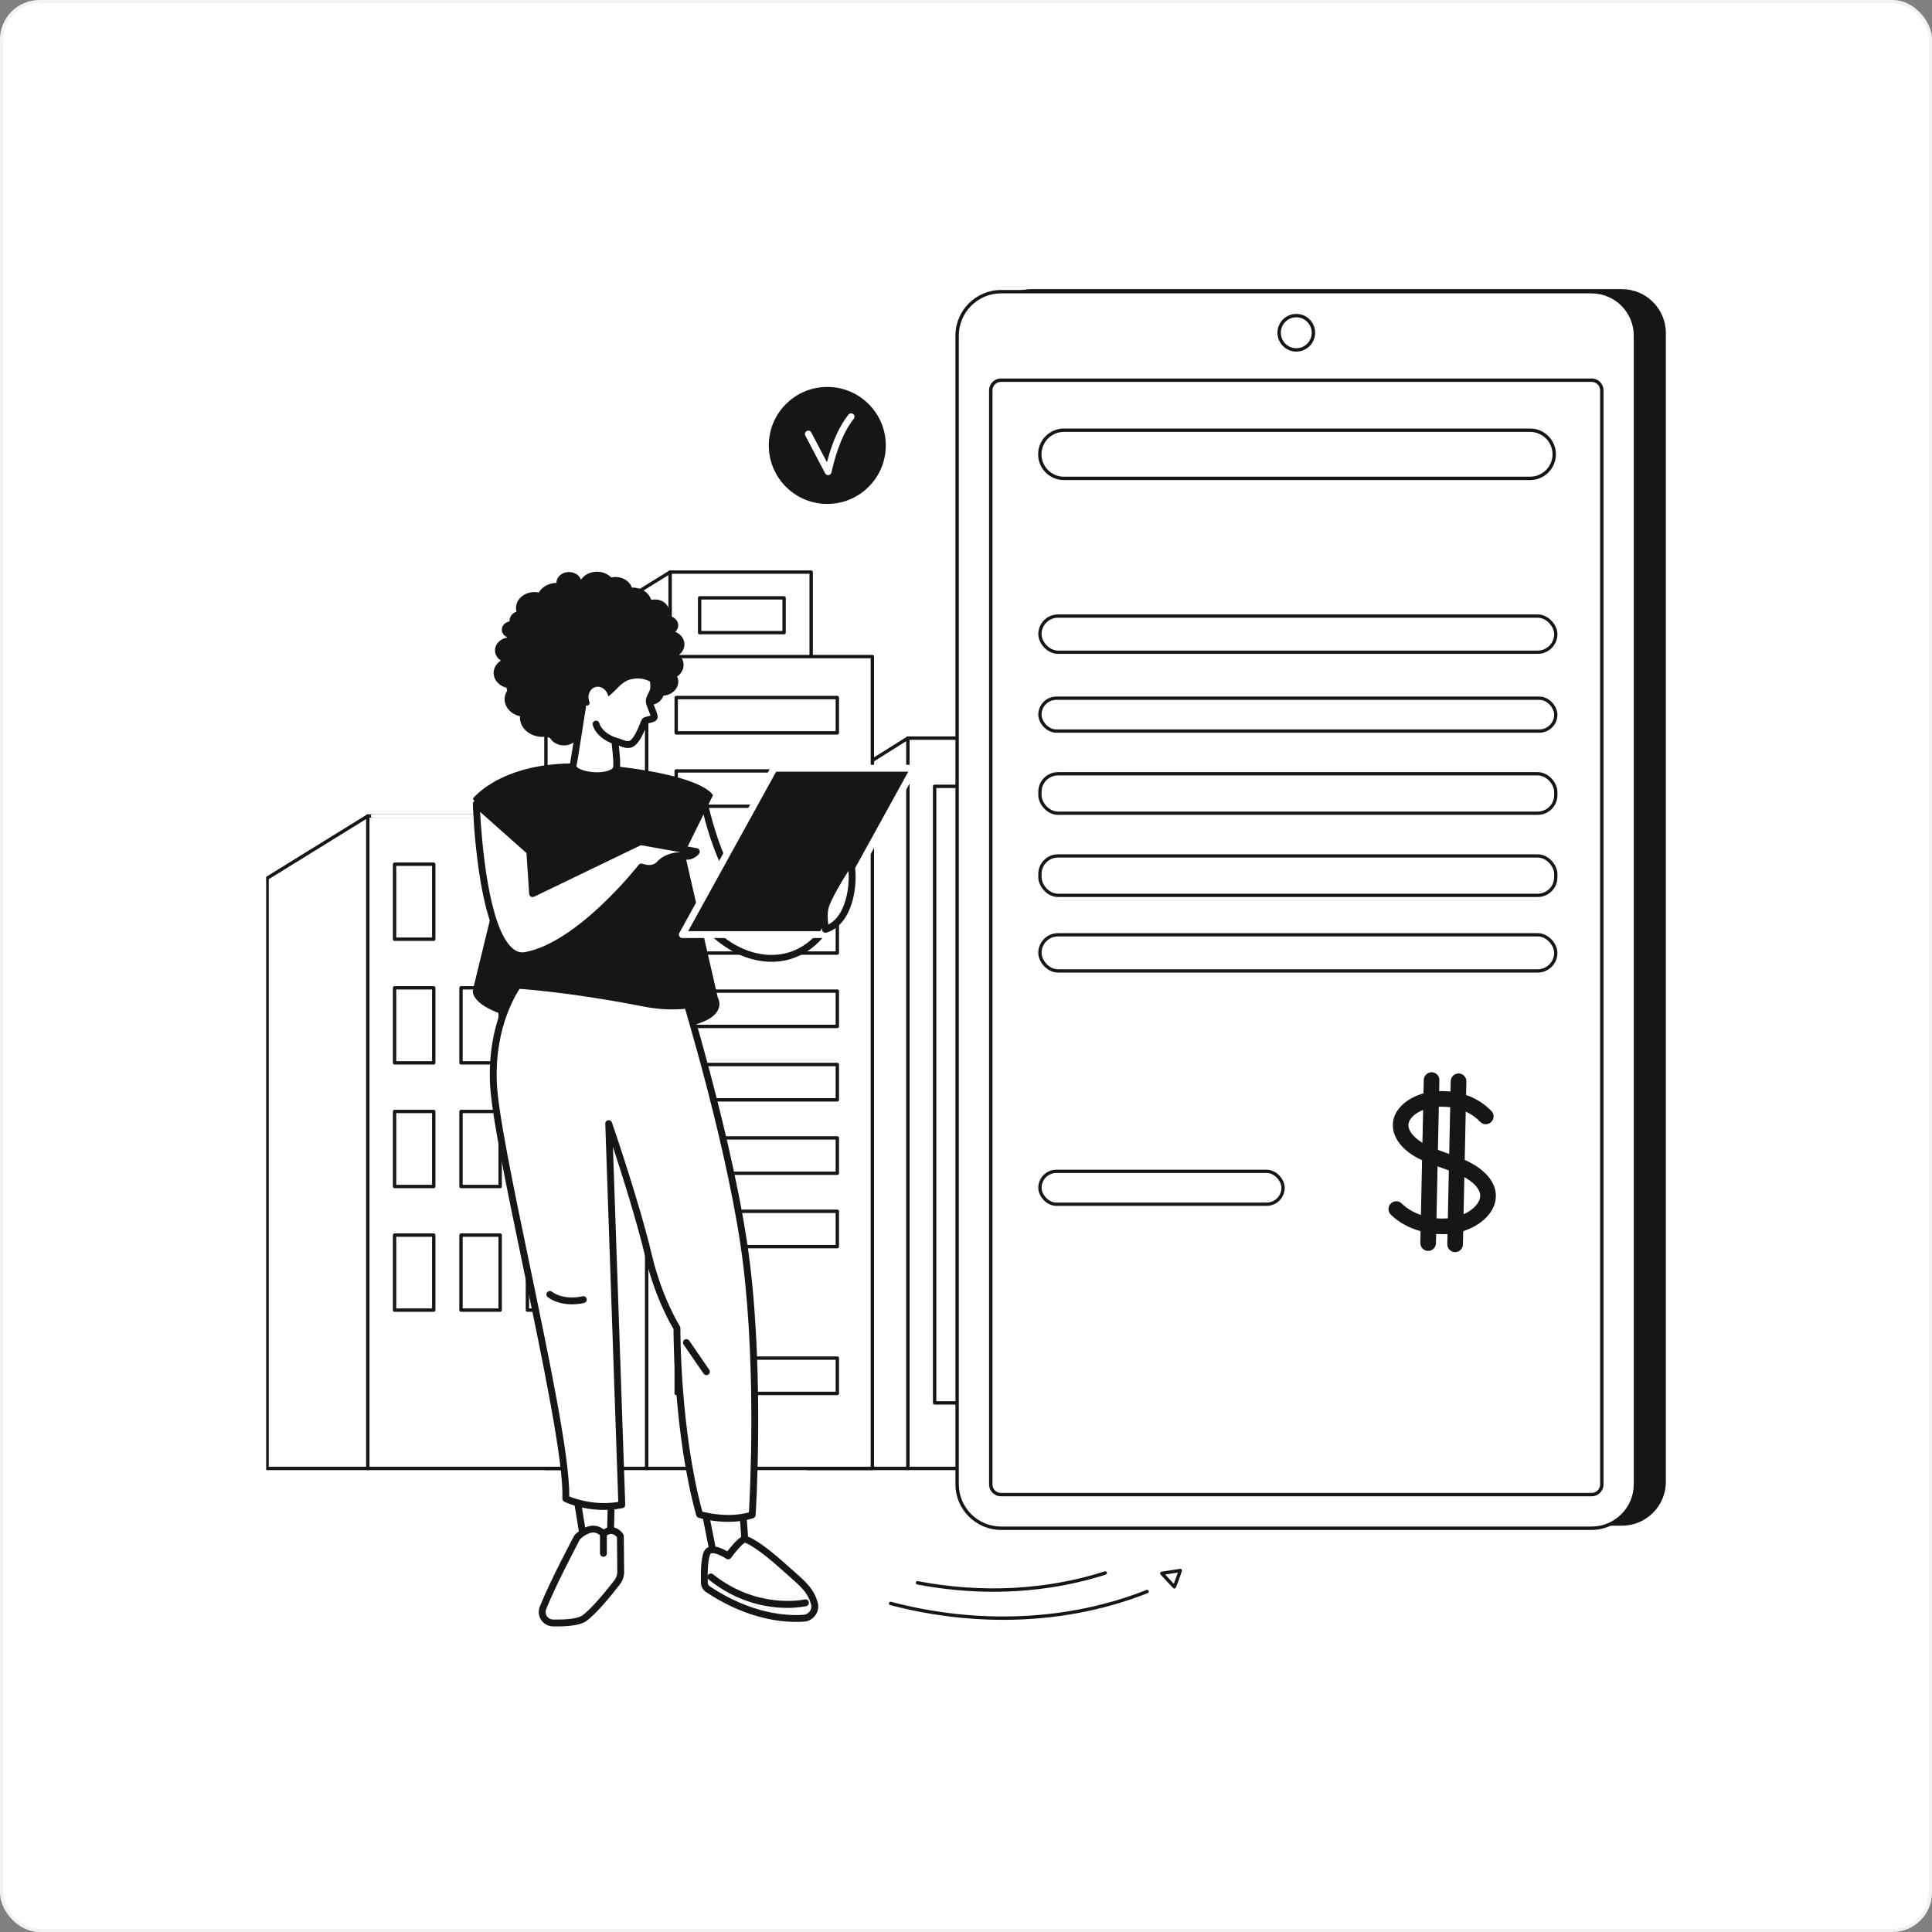 <svg width="588" height="588" viewBox="0 0 588 588" fill="none" xmlns="http://www.w3.org/2000/svg">
<rect x="0" y="0" width="588" height="588" fill="#808080" stroke="none"/>
<rect x="0.5" y="0.5" width="587" height="587" rx="11.5" fill="white"/>
<g clip-path="url(#clip0_1034_9639)">
<path d="M345.004 446.914H276.258V224.649H345.004V446.914Z" fill="white"/>
<path d="M276.256 447.429H345.002C345.285 447.429 345.516 447.199 345.516 446.915V224.65C345.516 224.367 345.285 224.137 345.002 224.137H276.256C275.973 224.137 275.743 224.367 275.743 224.65V446.915C275.743 447.199 275.973 447.429 276.256 447.429ZM344.489 446.4H276.77V225.164H344.489V446.4Z" fill="#161616"/>
<path d="M276.305 446.916H245.649V243.869L276.305 224.65V446.916Z" fill="white"/>
<path d="M245.649 447.429H276.307C276.59 447.429 276.82 447.199 276.82 446.915V224.65C276.82 224.464 276.718 224.292 276.555 224.201C276.391 224.11 276.19 224.117 276.032 224.214L245.374 243.433C245.224 243.528 245.133 243.692 245.133 243.869V446.913C245.133 447.196 245.363 447.427 245.646 447.427L245.649 447.429ZM275.791 446.4H246.162V244.154L275.791 225.58V446.4Z" fill="#161616"/>
<path d="M284.453 427.484H296.377C296.66 427.484 296.891 427.254 296.891 426.971V239.316C296.891 239.033 296.66 238.803 296.377 238.803H284.453C284.17 238.803 283.939 239.033 283.939 239.316V426.971C283.939 427.254 284.17 427.484 284.453 427.484ZM295.864 426.455H284.969V239.832H295.864V426.457V426.455Z" fill="#161616"/>
<path d="M316.596 426.971H304.672V239.316H316.596V426.971Z" fill="white"/>
<path d="M336.815 426.971H324.891V239.316H336.815V426.971Z" fill="white"/>
<path d="M246.881 328.568H203.906L203.906 174.117H246.881L246.881 328.568Z" fill="white"/>
<path d="M203.903 329.082H246.877C247.16 329.082 247.391 328.852 247.391 328.568V174.115C247.391 173.832 247.16 173.602 246.877 173.602H203.903C203.62 173.602 203.389 173.832 203.389 174.115V328.566C203.389 328.849 203.62 329.079 203.903 329.079V329.082ZM246.362 328.053H204.416V174.631H246.362V328.055V328.053Z" fill="#161616"/>
<path d="M212.93 193.057H238.635C238.918 193.057 239.148 192.827 239.148 192.544V181.963C239.148 181.679 238.918 181.449 238.635 181.449H212.93C212.646 181.449 212.416 181.679 212.416 181.963V192.544C212.416 192.827 212.646 193.057 212.93 193.057ZM238.122 192.028H213.443V182.476H238.122V192.028Z" fill="#161616"/>
<path d="M203.938 328.57H184.774V185.962L203.938 174.117V328.57Z" fill="white"/>
<path d="M184.776 329.083H203.94C204.223 329.083 204.453 328.853 204.453 328.569V174.116C204.453 173.93 204.351 173.757 204.19 173.667C204.026 173.576 203.827 173.58 203.67 173.678L184.506 185.52C184.354 185.613 184.263 185.779 184.263 185.958V328.567C184.263 328.85 184.493 329.08 184.776 329.08V329.083ZM203.426 328.054H185.292V186.246L203.426 175.039V328.054Z" fill="#161616"/>
<path d="M265.504 446.914H196.758L196.758 199.829H265.504V446.914Z" fill="white"/>
<path d="M196.756 447.429H265.502C265.785 447.429 266.016 447.199 266.016 446.915V199.83C266.016 199.547 265.785 199.316 265.502 199.316H196.756C196.473 199.316 196.243 199.547 196.243 199.83V446.915C196.243 447.199 196.473 447.429 196.756 447.429ZM264.989 446.4H197.27V200.343H264.989V446.4Z" fill="#161616"/>
<path d="M196.805 446.917H166.146V218.776L196.805 199.832V446.917Z" fill="white"/>
<path d="M166.151 447.43H196.807C197.09 447.43 197.32 447.199 197.32 446.916V199.831C197.32 199.645 197.219 199.472 197.057 199.382C196.893 199.291 196.694 199.295 196.537 199.393L165.881 218.339C165.728 218.432 165.637 218.598 165.637 218.777V446.916C165.637 447.199 165.868 447.43 166.151 447.43ZM196.293 446.401H166.664V219.063L196.293 200.754V446.401Z" fill="#161616"/>
<path d="M205.798 223.562H254.838C255.121 223.562 255.352 223.332 255.352 223.048V212.293C255.352 212.009 255.121 211.779 254.838 211.779H205.798C205.514 211.779 205.284 212.009 205.284 212.293V223.048C205.284 223.332 205.514 223.562 205.798 223.562ZM254.325 222.533H206.311V212.804H254.325V222.533Z" fill="#161616"/>
<path d="M205.798 245.9H254.838C255.121 245.9 255.352 245.67 255.352 245.386V234.631C255.352 234.347 255.121 234.117 254.838 234.117H205.798C205.514 234.117 205.284 234.347 205.284 234.631V245.386C205.284 245.67 205.514 245.9 205.798 245.9ZM254.325 244.871H206.311V235.142H254.325V244.871Z" fill="#161616"/>
<path d="M254.837 267.723H205.797V256.967H254.837V267.723Z" fill="white"/>
<path d="M205.798 290.574H254.838C255.121 290.574 255.352 290.343 255.352 290.06V279.304C255.352 279.021 255.121 278.791 254.838 278.791H205.798C205.514 278.791 205.284 279.021 205.284 279.304V290.06C205.284 290.343 205.514 290.574 205.798 290.574ZM254.325 289.545H206.311V279.816H254.325V289.545Z" fill="#161616"/>
<path d="M205.798 312.91H254.838C255.121 312.91 255.352 312.679 255.352 312.396V301.64C255.352 301.357 255.121 301.127 254.838 301.127H205.798C205.514 301.127 205.284 301.357 205.284 301.64V312.396C205.284 312.679 205.514 312.91 205.798 312.91ZM254.325 311.88H206.311V302.152H254.325V311.88Z" fill="#161616"/>
<path d="M205.798 335.249H254.838C255.121 335.249 255.352 335.019 255.352 334.736V323.98C255.352 323.697 255.121 323.467 254.838 323.467H205.798C205.514 323.467 205.284 323.697 205.284 323.98V334.736C205.284 335.019 205.514 335.249 205.798 335.249ZM254.325 334.22H206.311V324.491H254.325V334.22Z" fill="#161616"/>
<path d="M205.798 357.587H254.838C255.121 357.587 255.352 357.357 255.352 357.074V346.318C255.352 346.035 255.121 345.805 254.838 345.805H205.798C205.514 345.805 205.284 346.035 205.284 346.318V357.074C205.284 357.357 205.514 357.587 205.798 357.587ZM254.325 356.558H206.311V346.829H254.325V356.558Z" fill="#161616"/>
<path d="M205.798 379.923H254.838C255.121 379.923 255.352 379.693 255.352 379.41V368.654C255.352 368.371 255.121 368.141 254.838 368.141H205.798C205.514 368.141 205.284 368.371 205.284 368.654V379.41C205.284 379.693 205.514 379.923 205.798 379.923ZM254.325 378.894H206.311V369.165H254.325V378.894Z" fill="#161616"/>
<path d="M254.837 401.746H205.797V390.99H254.837V401.746Z" fill="white"/>
<path d="M205.798 424.599H254.838C255.121 424.599 255.352 424.369 255.352 424.086V413.33C255.352 413.047 255.121 412.816 254.838 412.816H205.798C205.514 412.816 205.284 413.047 205.284 413.33V424.086C205.284 424.369 205.514 424.599 205.798 424.599ZM254.325 423.57H206.311V413.841H254.325V423.57Z" fill="#161616"/>
<path d="M180.637 446.912H111.891L111.891 248.347H180.637L180.637 446.912Z" fill="white"/>
<path d="M111.889 447.428H180.635C180.918 447.428 181.148 447.198 181.148 446.914V248.349C181.148 248.066 180.918 247.836 180.635 247.836H111.889C111.606 247.836 111.376 248.066 111.376 248.349V446.914C111.376 447.198 111.606 447.428 111.889 447.428ZM180.122 446.399H112.402V248.863H180.122V446.399Z" fill="#161616"/>
<path d="M113.355 248.863H161.658C161.942 248.863 162.172 248.633 162.172 248.349C162.172 248.066 161.942 247.836 161.658 247.836H113.355C113.072 247.836 112.842 248.066 112.842 248.349C112.842 248.633 113.072 248.863 113.355 248.863Z" fill="white"/>
<path d="M111.938 446.917H81.281V267.296L111.938 248.352V446.917Z" fill="white"/>
<path d="M81.281 447.429H111.94C112.223 447.429 112.453 447.199 112.453 446.915V248.35C112.453 248.164 112.351 247.992 112.19 247.901C112.026 247.81 111.827 247.815 111.67 247.912L81.011 266.859C80.859 266.952 80.768 267.118 80.768 267.297V446.915C80.768 447.199 80.998 447.429 81.281 447.429ZM111.424 446.4H81.795V267.582L111.424 249.273V446.402V446.4Z" fill="#161616"/>
<path d="M120.086 286.365H132.01C132.293 286.365 132.523 286.135 132.523 285.852V263.019C132.523 262.736 132.293 262.506 132.01 262.506H120.086C119.802 262.506 119.572 262.736 119.572 263.019V285.852C119.572 286.135 119.802 286.365 120.086 286.365ZM131.494 285.336H120.599V263.531H131.494V285.336Z" fill="#161616"/>
<path d="M152.229 285.85H140.305V263.017H152.229V285.85Z" fill="white"/>
<path d="M160.515 286.365H172.44C172.723 286.365 172.953 286.135 172.953 285.852V263.019C172.953 262.736 172.723 262.506 172.44 262.506H160.515C160.232 262.506 160.002 262.736 160.002 263.019V285.852C160.002 286.135 160.232 286.365 160.515 286.365ZM171.924 285.336H161.029V263.531H171.924V285.336Z" fill="#161616"/>
<path d="M120.086 323.99H132.01C132.293 323.99 132.523 323.76 132.523 323.477V300.644C132.523 300.361 132.293 300.131 132.01 300.131H120.086C119.802 300.131 119.572 300.361 119.572 300.644V323.477C119.572 323.76 119.802 323.99 120.086 323.99ZM131.494 322.961H120.599V301.156H131.494V322.961Z" fill="#161616"/>
<path d="M140.304 323.99H152.229C152.512 323.99 152.742 323.76 152.742 323.477V300.644C152.742 300.361 152.512 300.131 152.229 300.131H140.304C140.021 300.131 139.791 300.361 139.791 300.644V323.477C139.791 323.76 140.021 323.99 140.304 323.99ZM151.713 322.961H140.818V301.156H151.713V322.961Z" fill="#161616"/>
<path d="M160.515 323.99H172.44C172.723 323.99 172.953 323.76 172.953 323.477V300.644C172.953 300.361 172.723 300.131 172.44 300.131H160.515C160.232 300.131 160.002 300.361 160.002 300.644V323.477C160.002 323.76 160.232 323.99 160.515 323.99ZM171.924 322.961H161.029V301.156H171.924V322.961Z" fill="#161616"/>
<path d="M120.086 361.621H132.01C132.293 361.621 132.523 361.391 132.523 361.108V338.275C132.523 337.992 132.293 337.762 132.01 337.762H120.086C119.802 337.762 119.572 337.992 119.572 338.275V361.108C119.572 361.391 119.802 361.621 120.086 361.621ZM131.494 360.592H120.599V338.789H131.494V360.592Z" fill="#161616"/>
<path d="M140.304 361.621H152.229C152.512 361.621 152.742 361.391 152.742 361.108V338.275C152.742 337.992 152.512 337.762 152.229 337.762H140.304C140.021 337.762 139.791 337.992 139.791 338.275V361.108C139.791 361.391 140.021 361.621 140.304 361.621ZM151.713 360.592H140.818V338.789H151.713V360.592Z" fill="#161616"/>
<path d="M160.515 361.619H172.44C172.723 361.619 172.953 361.389 172.953 361.106V338.273C172.953 337.99 172.723 337.76 172.44 337.76H160.515C160.232 337.76 160.002 337.99 160.002 338.273V361.106C160.002 361.389 160.232 361.619 160.515 361.619ZM171.924 360.59H161.029V338.787H171.924V360.59Z" fill="#161616"/>
<path d="M120.086 399.246H132.01C132.293 399.246 132.523 399.016 132.523 398.733V375.9C132.523 375.617 132.293 375.387 132.01 375.387H120.086C119.802 375.387 119.572 375.617 119.572 375.9V398.733C119.572 399.016 119.802 399.246 120.086 399.246ZM131.494 398.217H120.599V376.414H131.494V398.217Z" fill="#161616"/>
<path d="M140.304 399.246H152.229C152.512 399.246 152.742 399.016 152.742 398.733V375.9C152.742 375.617 152.512 375.387 152.229 375.387H140.304C140.021 375.387 139.791 375.617 139.791 375.9V398.733C139.791 399.016 140.021 399.246 140.304 399.246ZM151.713 398.217H140.818V376.414H151.713V398.217Z" fill="#161616"/>
<path d="M160.515 399.246H172.44C172.723 399.246 172.953 399.016 172.953 398.733V375.9C172.953 375.617 172.723 375.387 172.44 375.387H160.515C160.232 375.387 160.002 375.617 160.002 375.9V398.733C160.002 399.016 160.232 399.246 160.515 399.246ZM171.924 398.217H161.029V376.414H171.924V398.217Z" fill="#161616"/>
<path d="M305.272 492.999C320.655 492.999 335.655 490.268 349.308 484.852C349.571 484.748 349.702 484.45 349.596 484.184C349.492 483.921 349.193 483.79 348.927 483.896C325.382 493.238 297.767 494.517 271.174 487.504C270.904 487.431 270.619 487.594 270.546 487.869C270.473 488.143 270.636 488.424 270.911 488.497C282.306 491.503 293.894 492.997 305.269 492.997L305.272 492.999Z" fill="#161616"/>
<path d="M302.338 484.447C314.152 484.447 325.711 482.696 336.542 479.222C336.812 479.135 336.96 478.845 336.874 478.575C336.788 478.305 336.498 478.157 336.228 478.243C318.527 483.922 298.853 484.951 279.331 481.218C279.052 481.167 278.782 481.348 278.729 481.627C278.676 481.906 278.859 482.176 279.138 482.229C286.888 483.712 294.668 484.451 302.338 484.451V484.447Z" fill="#161616"/>
<path d="M357.409 483.472C357.44 483.472 357.469 483.47 357.5 483.463C357.672 483.432 357.816 483.315 357.883 483.153C357.894 483.129 358.914 480.659 359.711 478.134C359.764 477.963 359.726 477.78 359.611 477.645C359.496 477.51 359.319 477.446 359.142 477.47L353.51 478.337C353.321 478.366 353.164 478.497 353.102 478.676C353.04 478.855 353.082 479.055 353.211 479.194L357.031 483.306C357.128 483.412 357.265 483.47 357.407 483.47L357.409 483.472ZM358.476 478.616C358.02 479.98 357.535 481.248 357.234 482.016L354.627 479.209L358.476 478.616Z" fill="#161616"/>
<path d="M238.829 148.523C231.676 141.369 231.676 129.771 238.829 122.618C245.983 115.464 257.581 115.464 264.735 122.618C271.888 129.771 271.888 141.369 264.735 148.523C257.581 155.677 245.983 155.677 238.829 148.523Z" fill="#161616"/>
<path d="M251.793 154.401C256.74 154.401 261.403 152.502 264.946 149.038C268.544 145.524 270.558 140.817 270.616 135.789C270.676 130.758 268.77 126.007 265.256 122.41C261.741 118.812 257.034 116.798 252.006 116.74C251.931 116.74 251.855 116.74 251.78 116.74C246.834 116.74 242.171 118.639 238.627 122.103C235.029 125.617 233.015 130.324 232.957 135.353C232.898 140.383 234.803 145.134 238.318 148.733C241.832 152.332 246.539 154.345 251.568 154.403C251.643 154.403 251.718 154.403 251.793 154.403V154.401ZM251.78 117.765C251.851 117.765 251.922 117.765 251.992 117.765C256.748 117.82 261.197 119.724 264.519 123.125C267.843 126.527 269.642 131.019 269.587 135.773C269.531 140.529 267.628 144.977 264.227 148.299C260.876 151.572 256.467 153.367 251.791 153.367C251.72 153.367 251.649 153.367 251.579 153.367C246.823 153.312 242.374 151.409 239.052 148.007C235.728 144.606 233.929 140.113 233.984 135.359C234.04 130.603 235.943 126.155 239.345 122.833C242.695 119.56 247.104 117.765 251.78 117.765Z" fill="white"/>
<path d="M252.04 144.611C251.662 144.611 251.31 144.403 251.131 144.06L245.102 132.576C244.839 132.074 245.031 131.452 245.534 131.189C246.036 130.923 246.658 131.118 246.921 131.62L251.682 140.692C253.337 134.358 255.495 129.591 258.246 126.176C258.602 125.733 259.248 125.665 259.691 126.021C260.134 126.377 260.202 127.026 259.846 127.466C256.965 131.043 254.674 136.542 253.041 143.808C252.946 144.228 252.6 144.545 252.171 144.602C252.127 144.609 252.08 144.611 252.036 144.611H252.04Z" fill="white"/>
<path d="M313.926 88H493.631C501.014 88 507 93.986 507 101.369V450.973C507 458.357 501.014 464.342 493.631 464.342H313.926C306.542 464.342 300.556 458.357 300.556 450.973V101.369C300.556 93.986 306.542 88 313.926 88Z" fill="#161616"/>
<path d="M304.668 88.772H484.373C491.756 88.772 497.742 94.757 497.742 102.141V451.744C497.742 459.128 491.756 465.114 484.373 465.114H304.668C297.284 465.114 291.298 459.128 291.298 451.744V102.141C291.298 94.757 297.284 88.772 304.668 88.772Z" fill="white"/>
<path d="M304.67 465.629H484.373C492.028 465.629 498.258 459.402 498.258 451.744V102.143C498.256 94.486 492.028 88.258 484.373 88.258H304.67C297.015 88.258 290.785 94.486 290.785 102.143V451.744C290.785 459.399 297.013 465.629 304.67 465.629ZM484.373 89.287C491.461 89.287 497.229 95.054 497.229 102.143V451.744C497.229 458.833 491.461 464.6 484.373 464.6H304.67C297.581 464.6 291.814 458.833 291.814 451.744V102.143C291.814 95.054 297.581 89.287 304.67 89.287H484.373Z" fill="#161616"/>
<path d="M301.539 451.79V118.796C301.539 117.091 302.921 115.709 304.626 115.709L484.422 115.709C486.127 115.709 487.509 117.091 487.509 118.796V451.79C487.509 453.495 486.127 454.878 484.422 454.878H304.626C302.921 454.878 301.539 453.495 301.539 451.79Z" fill="white"/>
<path d="M304.627 455.391H484.423C486.408 455.391 488.023 453.775 488.023 451.79V118.796C488.023 116.811 486.408 115.195 484.423 115.195H304.627C302.642 115.195 301.026 116.811 301.026 118.796V451.79C301.026 453.775 302.642 455.391 304.627 455.391ZM484.423 116.222C485.841 116.222 486.994 117.375 486.994 118.794V451.79C486.994 453.209 485.841 454.364 484.423 454.364H304.627C303.208 454.364 302.055 453.211 302.055 451.792V118.796C302.055 117.377 303.211 116.222 304.627 116.222H484.423Z" fill="#161616"/>
<path d="M394.524 107.007C397.686 107.007 400.258 104.436 400.258 101.273C400.258 98.111 397.686 95.539 394.524 95.539C391.361 95.539 388.789 98.111 388.789 101.273C388.789 104.436 391.361 107.007 394.524 107.007ZM394.524 96.568C397.117 96.568 399.229 98.68 399.229 101.273C399.229 103.867 397.117 105.978 394.524 105.978C391.93 105.978 389.819 103.867 389.819 101.273C389.819 98.68 391.93 96.568 394.524 96.568Z" fill="#161616"/>
<path d="M323.789 146.104H465.698C470.022 146.104 473.539 142.587 473.539 138.263C473.539 133.939 470.022 130.422 465.698 130.422H323.789C319.464 130.422 315.948 133.939 315.948 138.263C315.948 142.587 319.464 146.104 323.789 146.104ZM465.698 131.451C469.454 131.451 472.51 134.507 472.51 138.263C472.51 142.019 469.454 145.075 465.698 145.075H323.789C320.033 145.075 316.977 142.019 316.977 138.263C316.977 134.507 320.033 131.451 323.789 131.451H465.698Z" fill="#161616"/>
<rect x="316.5" y="187.5" width="157" height="11" rx="5.5" stroke="#161616"/>
<rect x="316.5" y="212.5" width="157" height="10" rx="5" stroke="#161616"/>
<rect x="316.5" y="235.5" width="157" height="12" rx="5.5" stroke="#161616"/>
<rect x="316.5" y="260.5" width="157" height="12" rx="5.5" stroke="#161616"/>
<rect x="316.5" y="284.5" width="157" height="11" rx="5.5" stroke="#161616"/>
<rect x="316.5" y="356.5" width="74" height="10" rx="5" stroke="#161616"/>
<path d="M438.948 375.607C433.012 375.607 427.042 373.401 423.279 369.654C422.355 368.731 422.355 367.225 423.279 366.301C424.203 365.378 425.708 365.361 426.632 366.301C430.139 369.791 436.485 371.57 442.028 370.612C445.244 370.065 448.237 368.354 449.674 366.284C450.376 365.275 450.632 364.266 450.444 363.308C450.016 361.169 447.553 358.963 443.67 357.269C442.113 356.602 440.505 356.037 438.794 355.439C436.434 354.618 433.97 353.762 431.695 352.582C426.426 349.845 423.535 345.791 423.946 341.702C424.408 336.964 429.146 333.765 433.628 332.67C439.273 331.301 447.981 331.917 453.917 338.144C454.823 339.085 454.789 340.59 453.831 341.497C452.89 342.403 451.385 342.369 450.478 341.411C445.62 336.314 438.298 336.416 434.74 337.289C431.422 338.093 428.873 340.145 428.667 342.164C428.462 344.183 430.515 346.612 433.885 348.357C435.869 349.383 438.042 350.136 440.351 350.957C442.079 351.556 443.841 352.171 445.569 352.924C450.991 355.285 454.379 358.655 455.114 362.401C455.559 364.642 455.029 366.917 453.609 368.987C451.453 372.118 447.331 374.53 442.849 375.299C441.566 375.522 440.266 375.624 438.966 375.624L438.948 375.607Z" fill="#161616"/>
<path d="M442.862 381.085C442.862 381.085 442.828 381.085 442.811 381.085C441.494 381.051 440.467 379.973 440.485 378.656L441.528 329.03C441.562 327.713 442.674 326.686 443.957 326.703C445.274 326.738 446.301 327.815 446.284 329.132L445.24 378.759C445.206 380.059 444.162 381.085 442.862 381.085Z" fill="#161616"/>
<path d="M434.651 380.708C434.651 380.708 434.617 380.708 434.6 380.708C433.283 380.674 432.257 379.596 432.274 378.279L433.317 328.653C433.351 327.336 434.515 326.309 435.746 326.326C437.063 326.361 438.09 327.438 438.073 328.756L437.029 378.382C436.995 379.682 435.952 380.708 434.651 380.708Z" fill="#161616"/>
<path d="M143.938 301.292C143.938 301.292 141.109 311.005 183.34 313.372C225.571 315.738 218.506 303.726 218.506 303.726L174.17 290.795L143.938 301.292Z" fill="#161616"/>
<path d="M186.159 453.603L185.62 473.552L178.585 474.314L175.102 452.846L186.159 453.603Z" fill="white"/>
<path d="M178.563 475.356C178.058 475.356 177.617 474.988 177.536 474.479L174.053 453.011C174.001 452.698 174.096 452.377 174.314 452.142C174.528 451.907 174.836 451.778 175.157 451.804L186.214 452.561C186.77 452.6 187.203 453.071 187.185 453.631L186.651 473.581C186.638 474.103 186.24 474.535 185.722 474.59L178.683 475.352C178.644 475.352 178.606 475.356 178.572 475.356H178.563ZM176.321 453.974L179.436 473.17L184.584 472.613L185.067 454.577L176.321 453.978V453.974Z" fill="#161616"/>
<path d="M226.107 460.152L227.233 476.041L217.93 476.802L214.609 460.152H226.107Z" fill="white"/>
<path d="M217.91 477.845C217.418 477.845 216.986 477.499 216.887 477.007L213.567 460.357C213.507 460.048 213.584 459.732 213.785 459.492C213.982 459.253 214.277 459.111 214.589 459.111H226.087C226.635 459.111 227.089 459.535 227.127 460.083L228.248 475.971C228.287 476.54 227.863 477.037 227.294 477.084L217.991 477.845C217.961 477.845 217.936 477.845 217.906 477.845H217.91ZM215.86 461.195L218.749 475.689L226.096 475.085L225.116 461.195H215.86Z" fill="#161616"/>
<path d="M215.439 483.65C214.793 483.222 214.403 482.495 214.382 481.72C214.322 479.388 214.314 474.424 215.255 472.554C216.5 470.077 221.644 473.53 221.644 473.53C221.644 473.53 224.652 469.354 226.415 468.476C227.326 468.023 232.662 471.579 238.046 476.427C243.942 481.742 246.604 483.436 247.875 488.015C248.47 490.163 246.895 492.328 244.67 492.487C239.252 492.876 228.323 492.226 215.439 483.646V483.65Z" fill="white"/>
<path d="M242.269 493.618C236.236 493.618 226.274 492.133 214.845 484.52C213.92 483.904 213.351 482.868 213.321 481.752C213.236 478.405 213.334 474.015 214.305 472.089C214.652 471.396 215.238 470.925 215.991 470.729C217.729 470.275 220.069 471.396 221.362 472.145C222.376 470.823 224.438 468.294 225.932 467.549C228.302 466.372 237.665 474.704 238.726 475.658C239.655 476.493 240.502 477.241 241.277 477.922C245.423 481.576 247.713 483.587 248.864 487.742C249.227 489.052 248.979 490.451 248.188 491.576C247.379 492.719 246.121 493.434 244.73 493.536C244.007 493.588 243.185 493.622 242.274 493.622L242.269 493.618ZM216.881 472.706C216.749 472.706 216.625 472.718 216.518 472.748C216.342 472.795 216.244 472.872 216.167 473.031C215.581 474.195 215.298 477.438 215.405 481.7C215.418 482.141 215.641 482.547 216 482.787C228.641 491.204 239.33 491.833 244.576 491.457C245.338 491.401 246.031 491.007 246.48 490.378C246.912 489.766 247.045 489.013 246.852 488.307C245.864 484.747 243.994 483.104 239.899 479.492C239.12 478.808 238.264 478.054 237.331 477.211C231.987 472.393 227.785 469.766 226.706 469.509C225.555 470.215 223.531 472.684 222.474 474.148C222.145 474.601 221.516 474.717 221.049 474.404C219.915 473.647 218.007 472.71 216.89 472.71L216.881 472.706Z" fill="#161616"/>
<path d="M239.603 489.357C233.891 489.357 224.729 487.97 215.696 480.751C215.246 480.392 215.174 479.737 215.533 479.284C215.893 478.834 216.547 478.762 217.001 479.121C230.587 489.973 244.76 486.819 244.901 486.789C245.457 486.656 246.022 487.007 246.154 487.568C246.287 488.129 245.936 488.689 245.376 488.822C245.145 488.877 242.979 489.361 239.607 489.361L239.603 489.357Z" fill="#161616"/>
<path d="M188.932 478.4L188.83 467.476C188.83 467.476 186.643 464.164 183.643 466.855C183.643 466.855 180.871 462.961 175.723 467.814C175.723 467.814 168.478 481.331 165.273 489.368C164.413 491.52 165.949 493.878 168.264 493.933C171.589 494.01 175.89 493.831 177.76 492.564C180.687 490.583 185.697 484.34 187.88 481.524C188.573 480.63 188.945 479.53 188.932 478.396V478.4Z" fill="white"/>
<path d="M169.556 494.996C169.124 494.996 168.679 494.991 168.217 494.978C166.796 494.944 165.482 494.217 164.695 493.031C163.903 491.833 163.749 490.323 164.28 488.983C167.472 480.981 174.708 467.455 174.781 467.322C174.832 467.224 174.901 467.134 174.986 467.057C177.087 465.076 179.12 464.169 181.054 464.361C182.252 464.481 183.142 465.007 183.716 465.474C184.606 464.9 185.526 464.669 186.459 464.789C188.401 465.037 189.557 466.715 189.681 466.903C189.792 467.07 189.852 467.267 189.852 467.468L189.955 478.392C189.968 479.753 189.514 481.097 188.684 482.171C186.086 485.517 181.285 491.431 178.324 493.434C176.788 494.473 173.844 495 169.556 495V494.996ZM176.54 468.461C175.735 469.971 169.188 482.321 166.218 489.758C165.936 490.468 166.013 491.243 166.437 491.88C166.852 492.505 167.515 492.877 168.264 492.894C172.706 492.993 175.864 492.574 177.152 491.705C179.976 489.792 185.004 483.506 187.032 480.887C187.58 480.181 187.875 479.304 187.867 478.41L187.768 467.836C187.494 467.515 186.912 466.946 186.181 466.856C185.594 466.783 184.97 467.044 184.319 467.63C184.097 467.827 183.801 467.921 183.506 467.892C183.211 467.857 182.941 467.703 182.77 467.459C182.749 467.429 182.068 466.539 180.815 466.432C179.569 466.325 178.097 467.023 176.54 468.461Z" fill="#161616"/>
<path d="M183.653 473.793C183.076 473.793 182.609 473.326 182.609 472.749V466.861C182.609 466.283 183.072 465.816 183.649 465.816C184.227 465.816 184.693 466.283 184.693 466.861V472.749C184.693 473.326 184.231 473.793 183.653 473.793Z" fill="#161616"/>
<path d="M228.948 461.052C228.948 461.052 231.601 420.939 227.249 384.862C222.893 348.784 206.696 297.259 206.696 297.259C206.696 297.259 189.267 296.468 176.584 298.175C163.896 299.883 158.877 298.128 158.877 298.128C158.877 298.128 149.407 308.984 150.177 329.391C150.952 349.799 173.049 435.886 172.211 456.088C172.211 456.088 179.643 459.828 189.267 457.966L185.279 341.946C185.279 341.946 193.534 365.828 197.41 382.192C200.568 395.53 206.05 404.161 206.05 404.161C206.05 404.161 205.819 435.167 212.927 460.902C212.927 460.902 221.322 463.534 228.952 461.047L228.948 461.052Z" fill="white"/>
<path d="M221.622 463.173C216.714 463.173 212.828 461.979 212.589 461.906C212.251 461.799 211.99 461.53 211.896 461.188C205.203 436.963 204.985 407.754 204.98 404.463C204.026 402.889 199.268 394.673 196.371 382.443C193.808 371.625 189.276 357.363 186.546 349.074L190.29 457.94C190.307 458.453 189.948 458.902 189.447 459.001C179.588 460.905 172.04 457.187 171.723 457.028C171.355 456.844 171.133 456.463 171.15 456.053C171.603 445.141 165.309 414.892 159.219 385.635C154.204 361.539 149.472 338.779 149.116 329.437C148.338 308.85 157.675 297.904 158.073 297.447C158.351 297.126 158.8 297.006 159.202 297.147C159.245 297.16 164.239 298.79 176.426 297.147C189.058 295.448 206.551 296.218 206.726 296.223C207.163 296.244 207.544 296.535 207.676 296.95C207.839 297.468 223.954 348.976 228.267 384.737C232.585 420.497 230.001 460.717 229.975 461.119C229.945 461.543 229.662 461.911 229.256 462.043C226.676 462.886 224.031 463.169 221.631 463.169L221.622 463.173ZM213.753 460.066C215.614 460.55 221.977 461.958 227.929 460.272C228.255 454.709 230.167 417.934 226.192 384.993C222.174 351.689 207.843 304.58 205.896 298.281C202.469 298.157 187.688 297.738 176.7 299.218C166.451 300.596 161.085 299.753 159.245 299.321C157.491 301.653 150.541 312.034 151.2 329.36C151.547 338.531 156.267 361.206 161.261 385.216C167.247 413.989 173.435 443.724 173.251 455.432C175.082 456.189 180.945 458.261 188.172 457.114L184.214 342.001C184.197 341.483 184.56 341.034 185.065 340.94C185.575 340.846 186.075 341.137 186.242 341.624C186.323 341.864 194.561 365.746 198.403 381.972C201.484 394.989 206.855 403.535 206.91 403.62C207.017 403.792 207.073 403.988 207.073 404.185C207.073 404.493 206.927 434.888 213.757 460.075L213.753 460.066Z" fill="#161616"/>
<path d="M214.995 418.522C214.661 418.522 214.336 418.363 214.135 418.068L208.05 409.202C207.725 408.727 207.845 408.076 208.32 407.751C208.795 407.426 209.445 407.546 209.77 408.021L215.855 416.887C216.18 417.362 216.061 418.013 215.586 418.338C215.406 418.462 215.201 418.522 214.995 418.522Z" fill="#161616"/>
<path d="M174.061 396.962C171.862 396.962 169.059 396.53 166.718 394.793C166.256 394.45 166.158 393.796 166.504 393.334C166.847 392.871 167.501 392.773 167.964 393.12C171.699 395.893 177.228 394.545 177.279 394.532C177.836 394.395 178.405 394.729 178.546 395.285C178.687 395.841 178.349 396.41 177.793 396.551C177.664 396.586 176.128 396.967 174.061 396.967V396.962Z" fill="#161616"/>
<path d="M203.039 264.285C203.039 264.285 212.813 286.296 228.752 290.794C244.692 295.291 255.792 281.705 255.719 267.678L250.302 265.881C250.302 265.881 244.743 280.254 232.343 276.514C219.942 272.774 214.186 243.535 214.186 243.535L203.039 264.289V264.285Z" fill="white"/>
<path d="M234.863 292.721C232.899 292.721 230.764 292.447 228.453 291.792C212.231 287.218 202.478 265.621 202.068 264.705C201.935 264.41 201.948 264.072 202.102 263.789L213.249 243.036C213.459 242.646 213.887 242.437 214.323 242.496C214.76 242.561 215.106 242.894 215.192 243.327C215.247 243.613 220.969 271.992 232.625 275.51C243.973 278.929 249.1 266.049 249.314 265.497C249.515 264.979 250.088 264.705 250.614 264.885L256.032 266.682C256.455 266.823 256.746 267.221 256.746 267.666C256.789 275.968 253.058 283.987 247.011 288.587C244.307 290.645 240.242 292.721 234.859 292.721H234.863ZM204.19 264.316C205.692 267.461 214.995 285.831 229.018 289.785C236.844 291.993 242.433 289.451 245.749 286.927C251.107 282.853 254.474 275.814 254.654 268.424L250.854 267.161C249.305 270.388 243.28 280.902 232.026 277.508C221.367 274.295 215.568 254.016 213.763 246.497L204.19 264.316Z" fill="#161616"/>
<path d="M143.914 243.049C143.914 243.049 153.713 230.246 181.404 232.638C214.468 235.496 216.989 242.035 216.989 242.035L208.358 259.541L218.486 303.727C218.486 303.727 211.567 309.465 195.354 306.243C179.144 303.021 151.283 299.067 143.918 301.292L154.188 259.13L143.914 243.049Z" fill="#161616"/>
<path d="M250.286 284.447H207.688L235.626 233.812H278.225L250.286 284.447Z" fill="#161616"/>
<path d="M250.267 285.491H207.668C207.3 285.491 206.958 285.294 206.769 284.977C206.581 284.661 206.577 284.267 206.757 283.942L234.695 233.307C234.879 232.973 235.23 232.768 235.607 232.768H278.205C278.573 232.768 278.916 232.964 279.104 233.281C279.292 233.598 279.296 233.991 279.117 234.317L251.178 284.952C250.994 285.285 250.643 285.491 250.267 285.491ZM209.435 283.403H249.651L276.438 234.852H236.223L209.435 283.403Z" fill="white"/>
<path d="M251.246 282.851C251.246 282.851 250.446 278.653 251.246 275.85C252.046 273.047 257.01 264.716 258.427 262.974C259.847 261.233 261.05 279.847 251.246 282.851Z" fill="white"/>
<path d="M251.23 283.891C251.041 283.891 250.857 283.84 250.69 283.741C250.438 283.587 250.258 283.335 250.203 283.044C250.168 282.864 249.364 278.568 250.224 275.559C251.063 272.624 256.035 264.233 257.601 262.311C257.965 261.862 258.513 261.699 259.018 261.888C260.032 262.264 260.494 264.22 260.391 267.694C260.199 274.25 257.772 281.931 251.533 283.844C251.435 283.874 251.332 283.891 251.23 283.891ZM258.226 265.033C256.266 268.002 252.851 273.968 252.231 276.133C251.76 277.776 251.906 280.01 252.068 281.392C254.062 280.399 255.628 278.503 256.732 275.739C258.307 271.798 258.444 267.326 258.226 265.033Z" fill="#161616"/>
<path d="M162.114 271.979L194.914 256.155L211.954 259.176C211.954 259.176 210.76 260.952 208.338 260.537C205.916 260.121 202.693 260.815 200.665 263.048C198.637 265.282 195.218 263.861 195.218 263.861C195.218 263.861 176.668 287.722 160.009 290.803C146.466 293.306 144.977 244.674 144.977 244.674L161.267 259.137L162.114 271.983V271.979Z" fill="white"/>
<path d="M158.99 291.935C157.518 291.935 156.127 291.413 154.835 290.374C145.185 282.59 143.962 246.247 143.915 244.702C143.902 244.287 144.137 243.902 144.514 243.727C144.89 243.551 145.335 243.616 145.648 243.889L161.938 258.353C162.144 258.537 162.268 258.789 162.285 259.063L163.029 270.364L194.434 255.212C194.631 255.118 194.853 255.084 195.067 255.126L212.111 258.147C212.458 258.207 212.753 258.443 212.89 258.768C213.027 259.093 212.993 259.465 212.796 259.756C212.732 259.851 211.191 262.084 208.14 261.566C206.099 261.216 203.228 261.755 201.418 263.753C199.556 265.803 196.873 265.431 195.564 265.08C192.543 268.845 175.773 288.949 160.175 291.828C159.773 291.901 159.375 291.94 158.981 291.94L158.99 291.935ZM146.114 247.09C146.563 255.456 148.592 282.658 156.144 288.748C157.295 289.676 158.494 290.01 159.803 289.77C175.875 286.801 194.194 263.454 194.378 263.218C194.665 262.846 195.17 262.718 195.602 262.897C195.628 262.906 198.375 264.001 199.877 262.345C201.837 260.189 204.721 259.358 207.143 259.384L195.046 257.24L162.55 272.919C162.238 273.069 161.87 273.056 161.57 272.88C161.271 272.705 161.078 272.393 161.052 272.046L160.235 259.628L146.11 247.09H146.114Z" fill="#161616"/>
<path d="M199.686 212.804C189.938 221.995 172.501 230.117 162.017 221.88C151.528 213.647 149.89 194.553 159.637 185.362C169.385 176.17 187.597 174.244 198.085 182.477C208.574 190.71 209.438 203.608 199.69 212.799L199.686 212.804Z" fill="#161616"/>
<path d="M157.941 193.382C156.824 194.435 154.92 194.512 153.696 193.549C152.472 192.586 152.386 190.952 153.503 189.895C154.62 188.842 156.524 188.765 157.748 189.728C158.972 190.691 159.058 192.325 157.941 193.382Z" fill="#161616"/>
<path d="M151.843 195.275C150.144 196.875 150.272 199.362 152.134 200.825C153.995 202.288 156.879 202.177 158.582 200.573C160.281 198.972 160.153 196.486 158.291 195.023C156.43 193.559 153.546 193.67 151.843 195.275Z" fill="#161616"/>
<path d="M155.464 200.104C152.447 200.22 150.111 202.424 150.248 205.017C150.385 207.614 152.939 209.621 155.961 209.506C158.977 209.39 161.314 207.186 161.177 204.593C161.04 201.996 158.485 199.989 155.464 200.104Z" fill="#161616"/>
<path d="M155.202 209.201C152.891 211.379 153.067 214.755 155.6 216.745C158.129 218.735 162.057 218.58 164.368 216.402C166.679 214.224 166.503 210.848 163.97 208.858C161.441 206.868 157.513 207.023 155.202 209.201Z" fill="#161616"/>
<path d="M159.587 214.867C157.336 217.482 157.978 221.174 161.016 223.109C164.054 225.043 168.342 224.495 170.592 221.876C172.843 219.262 172.201 215.569 169.163 213.635C166.125 211.7 161.837 212.248 159.587 214.867Z" fill="#161616"/>
<path d="M166.756 188.251C164.676 190.211 161.142 190.347 158.865 188.559C156.589 186.77 156.426 183.728 158.51 181.768C160.59 179.808 164.124 179.671 166.401 181.46C168.677 183.248 168.84 186.291 166.756 188.251Z" fill="#161616"/>
<path d="M169.699 187.85C166.352 187.978 163.515 185.753 163.366 182.873C163.216 179.993 165.805 177.554 169.151 177.421C172.497 177.293 175.334 179.518 175.484 182.398C175.634 185.278 173.045 187.717 169.699 187.85Z" fill="#161616"/>
<path d="M161.095 190.899C159.802 192.115 157.612 192.2 156.199 191.092C154.787 189.979 154.685 188.092 155.977 186.877C157.269 185.662 159.46 185.576 160.872 186.684C162.284 187.797 162.387 189.684 161.095 190.899Z" fill="#161616"/>
<path d="M200.868 213.332C199.118 214.979 196.144 215.095 194.231 213.588C192.319 212.082 192.182 209.523 193.932 207.876C195.682 206.228 198.656 206.113 200.569 207.619C202.482 209.125 202.618 211.684 200.868 213.332Z" fill="#161616"/>
<path d="M175.096 225.55C173.346 227.198 170.372 227.313 168.459 225.807C166.542 224.301 166.41 221.742 168.16 220.094C169.91 218.447 172.884 218.331 174.797 219.838C176.714 221.344 176.847 223.903 175.096 225.55Z" fill="#161616"/>
<path d="M201.453 211.748C204.202 211.748 206.43 209.831 206.43 207.465C206.43 205.099 204.202 203.182 201.453 203.182C198.705 203.182 196.477 205.099 196.477 207.465C196.477 209.831 198.705 211.748 201.453 211.748Z" fill="#161616"/>
<path d="M206.672 205.426C204.712 207.275 201.379 207.403 199.231 205.717C197.082 204.031 196.933 201.164 198.893 199.315C200.852 197.467 204.186 197.338 206.334 199.024C208.482 200.71 208.632 203.577 206.672 205.426Z" fill="#161616"/>
<path d="M199.73 193.243C197.89 194.976 198.031 197.659 200.047 199.242C202.058 200.825 205.182 200.701 207.017 198.972C208.857 197.239 208.716 194.556 206.701 192.973C204.69 191.39 201.566 191.514 199.73 193.243Z" fill="#161616"/>
<path d="M205.541 192.287C204.283 193.473 202.143 193.558 200.765 192.471C199.387 191.389 199.289 189.549 200.547 188.359C201.805 187.174 203.945 187.088 205.323 188.175C206.7 189.258 206.799 191.098 205.541 192.287Z" fill="#161616"/>
<path d="M202.509 188.597C200.917 190.095 198.217 190.202 196.476 188.833C194.734 187.463 194.614 185.14 196.202 183.642C197.794 182.144 200.494 182.037 202.235 183.407C203.977 184.776 204.097 187.099 202.509 188.597Z" fill="#161616"/>
<path d="M192.574 188.775C195.764 188.775 198.351 186.549 198.351 183.802C198.351 181.056 195.764 178.83 192.574 178.83C189.383 178.83 186.797 181.056 186.797 183.802C186.797 186.549 189.383 188.775 192.574 188.775Z" fill="#161616"/>
<path d="M190.83 176.78C192.935 178.436 193.08 181.243 191.159 183.054C189.238 184.864 185.973 184.992 183.867 183.336C181.762 181.68 181.617 178.873 183.538 177.063C185.459 175.253 188.724 175.124 190.83 176.78Z" fill="#161616"/>
<path d="M185.475 175.265C187.764 177.062 187.923 180.117 185.834 182.09C183.742 184.058 180.194 184.2 177.905 182.398C175.616 180.601 175.458 177.545 177.546 175.573C179.638 173.604 183.186 173.463 185.475 175.265Z" fill="#161616"/>
<path d="M175.982 179.59C174.561 180.929 172.152 181.023 170.594 179.799C169.037 178.576 168.93 176.5 170.35 175.165C171.771 173.826 174.18 173.732 175.738 174.955C177.291 176.179 177.402 178.255 175.982 179.59Z" fill="#161616"/>
<path d="M199.068 218.382C199.436 217.801 197.69 214.643 197.63 213.491C197.57 212.34 198.469 211.378 198.845 210.171C199.222 208.964 198.802 206.812 198.802 206.812C198.289 192.404 182.61 195.823 182.61 195.823C179.011 196.914 176.889 200.962 176.196 203.654C174.852 208.866 177.33 215.169 177.33 215.169C177.223 215.404 174.655 232.277 174.54 232.495C172.909 235.627 183.83 237.681 187.262 234.523C188.421 233.458 186.936 225.618 187.262 225.61C188.55 225.576 190.124 226.958 191.746 226.526C194.134 225.892 195.931 219.902 196.274 219.457C196.436 219.247 196.992 219.123 197.57 218.99C198.212 218.845 198.875 218.686 199.072 218.378L199.068 218.382Z" fill="white"/>
<path d="M181.715 237.136C178.878 237.136 175.989 236.4 174.543 235.291C173.4 234.419 173.028 233.25 173.533 232.146C173.679 231.402 174.389 226.883 174.962 223.224C175.801 217.871 176.101 215.984 176.233 215.261C175.75 213.913 173.914 208.282 175.172 203.395C175.998 200.186 178.36 196.018 182.292 194.828C182.695 194.738 190.371 193.121 195.498 197.1C198.202 199.201 199.657 202.428 199.828 206.698C199.914 207.178 200.239 209.167 199.828 210.481C199.657 211.025 199.409 211.512 199.186 211.945C198.891 212.514 198.639 213.006 198.66 213.438C198.677 213.78 199.062 214.747 199.345 215.453C200.077 217.289 200.406 218.205 199.94 218.941C199.512 219.617 198.634 219.818 197.791 220.011C197.539 220.071 197.231 220.139 197.051 220.199C197.004 220.323 196.919 220.546 196.812 220.811C195.549 223.977 194.09 226.981 192.002 227.538C190.722 227.88 189.55 227.414 188.604 227.041C188.514 227.007 188.424 226.969 188.335 226.934C188.356 227.153 188.382 227.384 188.407 227.602C188.899 232.181 188.951 234.38 187.958 235.291C186.537 236.597 184.15 237.136 181.723 237.136H181.715ZM178.313 215.453C178.214 215.924 177.577 219.972 177.021 223.545C175.583 232.711 175.57 232.737 175.446 232.972C175.395 233.075 175.305 233.242 175.81 233.631C177.816 235.167 184.325 235.784 186.533 233.755C186.884 233.101 186.473 229.266 186.319 227.824C186.097 225.745 186.054 225.368 186.439 224.932C186.631 224.714 186.922 224.577 187.213 224.568C187.975 224.555 188.673 224.829 189.362 225.099C190.123 225.398 190.842 225.681 191.458 225.518C192.823 225.154 194.36 221.303 194.865 220.036C195.168 219.275 195.271 219.027 195.425 218.825C195.81 218.32 196.486 218.166 197.265 217.991C197.462 217.944 197.757 217.88 197.98 217.811C197.851 217.371 197.578 216.682 197.394 216.224C196.97 215.158 196.602 214.234 196.563 213.549C196.512 212.552 196.94 211.722 197.316 210.99C197.518 210.601 197.706 210.233 197.821 209.861C198.065 209.082 197.847 207.503 197.749 207.015C197.74 206.964 197.732 206.908 197.732 206.852C197.603 203.189 196.414 200.464 194.206 198.748C189.845 195.363 182.874 196.831 182.806 196.848C179.567 197.832 177.735 201.76 177.179 203.921C175.938 208.735 178.249 214.735 178.27 214.794C178.351 215.008 178.364 215.24 178.304 215.458L178.313 215.453Z" fill="#161616"/>
<path d="M202.955 196.386C201.38 194.79 199.776 196.386 193.515 195.504C188.307 194.772 186.801 193.3 182.86 193.951C181.752 194.135 179.771 194.46 177.815 195.894C174.918 198.016 173.844 200.994 173.271 203.215C172.154 207.55 173.553 212.604 174.182 214.516C174.336 214.987 174.794 215.287 175.29 215.244C176.604 215.133 177.768 214.961 178.804 214.735C179.296 214.628 179.574 214.11 179.386 213.643C179.334 213.515 179.287 213.382 179.249 213.245C178.727 211.418 179.604 209.565 181.2 209.108C182.8 208.65 184.516 209.767 185.038 211.594C185.072 211.722 185.102 211.846 185.124 211.975C187.426 210.233 188.607 208.256 190.734 207.195C190.99 207.066 192.107 206.557 193.81 206.497C197.508 206.365 198.736 208.56 200.486 208.136C203.541 207.396 205.783 199.257 202.955 196.386Z" fill="#161616"/>
<path d="M187.572 226.658C187.469 226.658 187.362 226.641 187.259 226.611C181.345 224.75 180.421 220.757 180.383 220.591C180.263 220.026 180.618 219.474 181.183 219.35C181.743 219.23 182.295 219.581 182.419 220.141C182.454 220.282 183.211 223.154 187.884 224.626C188.432 224.797 188.74 225.383 188.564 225.935C188.423 226.38 188.012 226.667 187.572 226.667V226.658Z" fill="#161616"/>
</g>
<rect x="0.5" y="0.5" width="587" height="587" rx="11.5" stroke="#F2F2F2"/>
<defs>
<clipPath id="clip0_1034_9639">
<rect width="426" height="412" fill="white" transform="matrix(-1 0 0 1 507 88)"/>
</clipPath>
</defs>
</svg>
